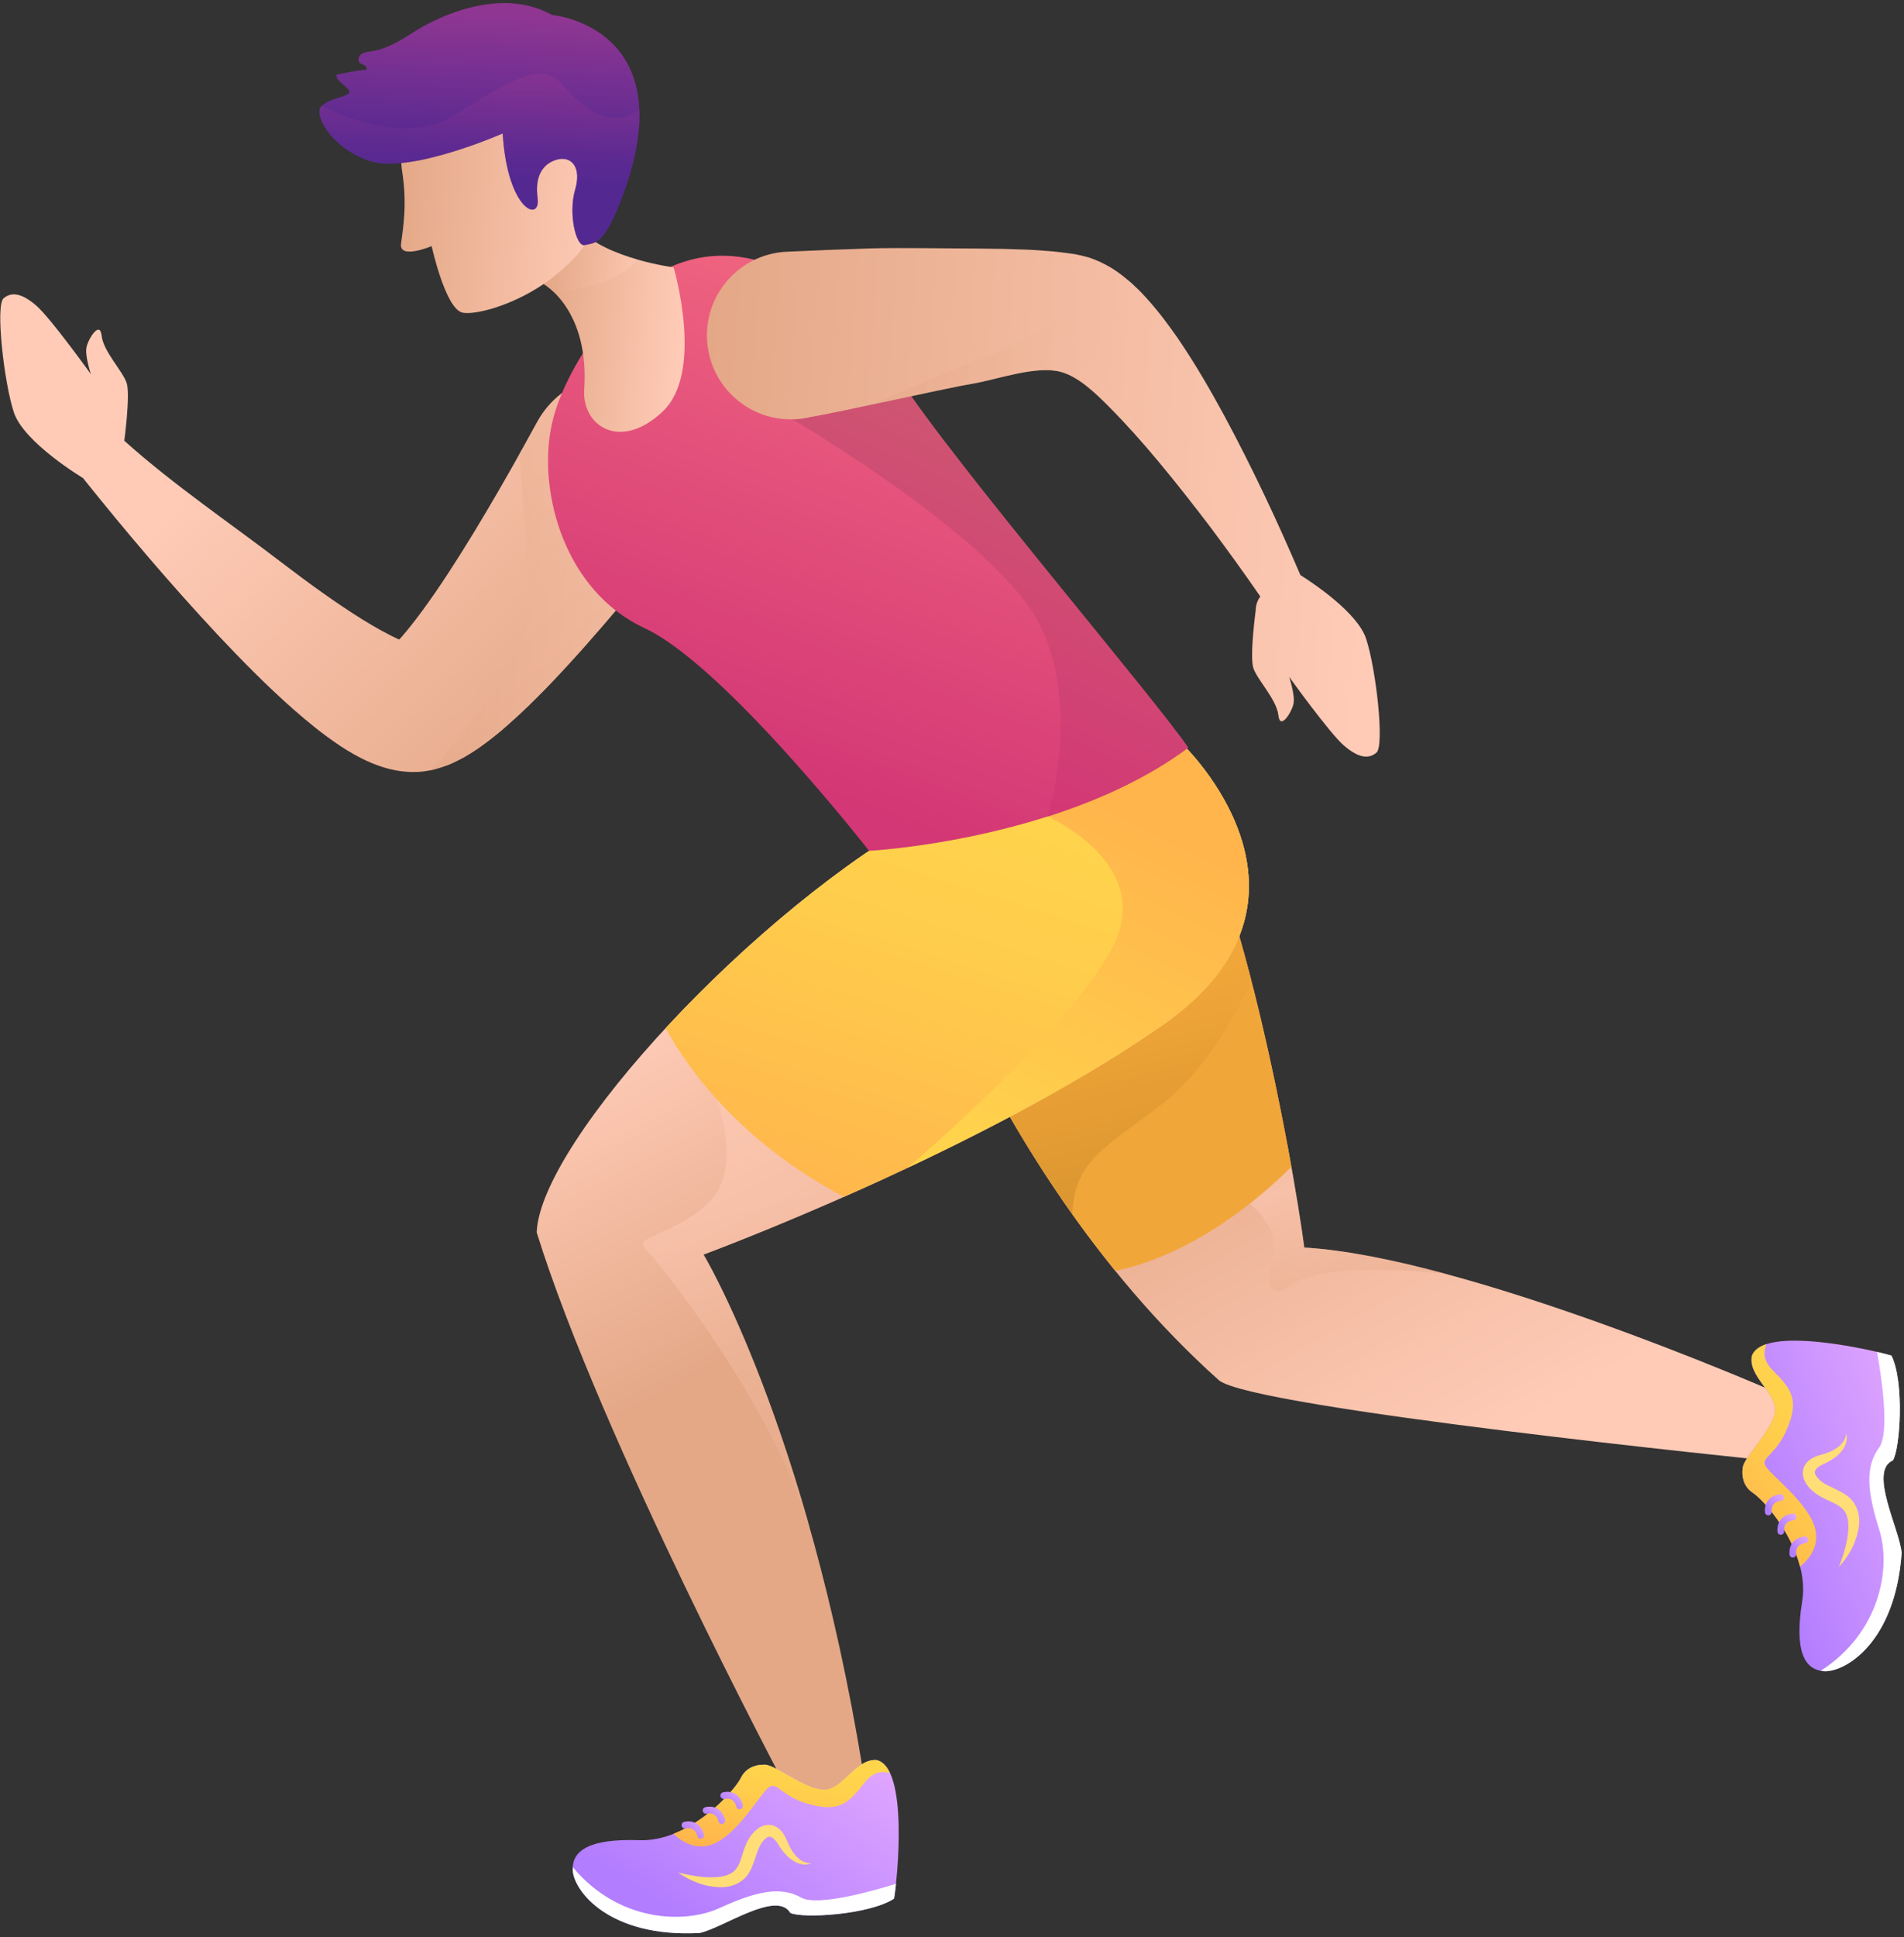 <svg width="474" height="482" viewBox="0 0 474 482" fill="none" xmlns="http://www.w3.org/2000/svg">
<rect x="0" y="0" width="474" height="482" fill="#333333" stroke="none"/>
<path d="M219.292 203.39C219.292 203.39 241.52 287.987 303.457 343.45C311.926 350.412 439.414 363.333 439.414 363.333C439.414 363.333 445.707 361.979 446.237 354.905C446.767 347.831 440.726 345.85 440.726 345.85C440.726 345.85 364.836 312.725 324.707 310.423C321.874 289.103 307.098 204.729 286.797 184.693C266.495 164.643 219.292 203.39 219.292 203.39Z" fill="url(#paint0_linear)"/>
<path d="M433.833 365.426C433.833 365.426 433.122 369.319 436.345 371.426C439.568 373.533 450.632 386.202 448.651 398.438C446.684 410.675 449.112 415.531 454.149 415.824C459.2 416.103 471.813 408.917 473.418 386.411C472.915 380.481 465.116 366.04 471.241 363.375C473.013 360.57 474.157 344.036 470.892 337.311C466.078 335.86 438.898 329.664 436.135 337.38C435.103 342.515 442.526 346.687 441.828 351.403C441.117 356.105 433.722 362.928 433.833 365.426Z" fill="url(#paint1_linear)"/>
<path d="M448.121 389.802C445.805 380.788 438.8 373.03 436.345 371.426C433.121 369.319 433.833 365.426 433.833 365.426C433.721 362.928 441.116 356.105 441.828 351.389C442.54 346.673 435.103 342.501 436.135 337.367C436.637 335.971 437.949 335.036 439.777 334.437C439.037 336.069 438.786 338.427 441.298 340.939C445.916 345.557 447.884 348.138 445.065 355.129C442.247 362.119 438.312 362.51 439.54 364.77C440.768 367.031 450.577 374.175 451.958 380.691C452.907 385.142 450.018 388.281 448.121 389.802Z" fill="url(#paint2_linear)"/>
<path d="M444.074 372.794C444.088 372.724 444.088 372.654 444.088 372.584C444.06 372.124 443.67 371.775 443.209 371.789C443.14 371.789 441.423 371.901 440.293 373.17C439.596 373.966 439.289 375.012 439.386 376.282C439.428 376.742 439.819 377.091 440.279 377.049C440.74 377.007 441.075 376.603 441.047 376.156C440.977 375.361 441.158 374.719 441.549 374.273C442.205 373.533 443.279 373.449 443.293 373.449C443.698 373.449 444.005 373.156 444.074 372.794Z" fill="url(#paint3_linear)"/>
<path d="M447.186 377.621C447.2 377.551 447.2 377.482 447.2 377.412C447.172 376.951 446.781 376.603 446.321 376.617C446.251 376.617 444.535 376.728 443.405 377.998C442.707 378.793 442.4 379.84 442.498 381.109C442.54 381.57 442.93 381.919 443.391 381.877C443.851 381.835 444.2 381.43 444.158 380.984C444.088 380.189 444.27 379.547 444.66 379.1C445.316 378.361 446.391 378.277 446.404 378.277C446.795 378.277 447.116 377.998 447.186 377.621Z" fill="url(#paint4_linear)"/>
<path d="M450.186 383.3C450.2 383.23 450.2 383.16 450.2 383.091C450.172 382.63 449.781 382.281 449.321 382.295C449.251 382.295 447.535 382.407 446.404 383.677C445.707 384.472 445.4 385.518 445.497 386.788C445.539 387.249 445.93 387.597 446.39 387.556C446.851 387.514 447.2 387.109 447.158 386.663C447.088 385.867 447.269 385.239 447.66 384.779C448.316 384.039 449.39 383.956 449.404 383.956C449.795 383.956 450.116 383.663 450.186 383.3Z" fill="url(#paint5_linear)"/>
<path d="M454.148 415.824C453.841 415.81 453.548 415.768 453.255 415.726C468.143 406.21 470.794 389.983 467.864 380.718C464.85 371.161 464.264 365.007 467.78 360.236C470.515 356.524 468.38 342.473 467.292 336.376C468.897 336.753 470.152 337.088 470.892 337.311C474.157 344.036 473.027 360.584 471.241 363.375C465.115 366.026 472.915 380.481 473.417 386.411C471.813 408.917 459.199 416.103 454.148 415.824Z" fill="white"/>
<path d="M459.604 356.72C459.408 358.603 458.055 359.873 456.618 360.682C455.906 361.115 455.083 361.422 454.288 361.701L453.046 362.064C452.572 362.203 452.041 362.371 451.553 362.622C450.576 363.082 449.46 363.892 448.986 365.329C448.497 366.808 449.055 368.273 449.683 369.222C450.939 371.175 452.948 372.291 454.623 373.101C455.488 373.491 456.283 373.84 457.009 374.231C457.371 374.426 457.706 374.621 458.013 374.845C458.292 375.068 458.529 375.277 458.781 375.5C459.688 376.449 460.12 377.914 460.162 379.561C460.19 382.881 459.129 386.44 457.804 389.886C460.315 387.123 462.241 383.705 462.771 379.686C463.064 377.705 462.66 375.319 461.18 373.435C460.818 372.989 460.343 372.584 459.925 372.235C459.492 371.914 459.046 371.621 458.613 371.384C457.734 370.882 456.855 370.477 456.06 370.087C454.427 369.375 453.13 368.594 452.306 367.45C451.888 366.919 451.748 366.473 451.818 366.152C451.874 365.817 452.237 365.301 452.851 364.896C453.144 364.687 453.492 364.519 453.869 364.338C454.316 364.129 454.762 363.933 455.195 363.696C456.046 363.194 456.897 362.678 457.623 361.994C458.348 361.31 459.004 360.515 459.395 359.58C459.757 358.659 459.911 357.613 459.604 356.72Z" fill="#FFDD77"/>
<path opacity="0.5" d="M359.868 316.939C347.813 315.67 328.349 314.93 321.749 319.521C315.149 324.111 315.275 318.418 316.949 311.986C318.624 305.554 311.131 299.47 311.131 299.47C311.131 299.47 315.582 292.075 320.479 284.806C322.558 295.912 323.995 305.093 324.693 310.395C334.767 310.981 347.074 313.493 359.868 316.939Z" fill="url(#paint6_linear)"/>
<path d="M219.292 203.391C219.292 203.391 222.278 200.949 227.05 197.6C233.957 193.679 243.64 188.154 249.961 184.387C263.202 178.54 277.699 175.694 286.797 184.68C302.926 200.6 315.568 257.095 321.498 290.345C312.959 298.773 296.899 312.154 277.658 316.228C235.213 263.974 219.292 203.391 219.292 203.391Z" fill="#F1A639"/>
<path opacity="0.5" d="M241.589 259.648C253.882 249.686 286.853 228.617 286.853 228.617C286.853 228.617 296.62 219.031 304.936 221.152C307.322 228.422 309.526 236.179 311.535 244.007C307.559 252.742 300.094 266.346 289.155 274.787C274.923 285.782 267.584 288.698 266.942 302.093C256.658 287.638 248.287 273.043 241.589 259.648Z" fill="url(#paint7_linear)"/>
<path d="M294.457 185.252C294.457 185.252 334.753 223.595 289.211 255.24C243.668 286.885 175.145 312.168 175.145 312.168C175.145 312.168 200.749 354.557 214.758 440.102C213.753 444.177 215.372 446.158 208.66 448.656C201.949 451.153 195.67 444.707 195.67 444.707C195.67 444.707 149.486 357.85 133.608 306.629C134.487 283.913 188.484 225.464 232.073 202.121C266.998 186.229 294.457 185.252 294.457 185.252Z" fill="url(#paint8_linear)"/>
<path d="M190.103 439.098C190.103 439.098 186.154 438.875 184.466 442.335C182.778 445.795 171.56 458.325 159.169 457.879C146.779 457.432 142.259 460.432 142.593 465.469C142.928 470.506 151.621 482.157 174.155 480.971C179.987 479.729 193.354 470.227 196.745 475.976C199.745 477.399 216.293 476.492 222.572 472.418C223.423 467.464 226.213 439.726 218.232 437.94C213 437.549 209.791 445.433 205.019 445.307C200.247 445.181 192.559 438.679 190.103 439.098Z" fill="url(#paint9_linear)"/>
<path d="M167.667 456.287C176.332 452.883 183.169 444.972 184.452 442.335C186.141 438.874 190.089 439.097 190.089 439.097C192.559 438.679 200.233 445.181 205.005 445.307C209.777 445.432 212.986 437.549 218.218 437.939C219.67 438.26 220.758 439.446 221.567 441.19C219.865 440.646 217.493 440.688 215.302 443.493C211.284 448.641 208.968 450.902 201.684 448.976C194.401 447.051 193.536 443.186 191.443 444.679C189.35 446.172 183.462 456.79 177.183 458.966C172.871 460.459 169.411 457.99 167.667 456.287Z" fill="url(#paint10_linear)"/>
<path d="M184.047 450.176C184.117 450.176 184.187 450.176 184.257 450.162C184.717 450.078 185.01 449.646 184.94 449.199C184.927 449.13 184.62 447.427 183.21 446.479C182.331 445.879 181.257 445.711 180.015 445.962C179.569 446.06 179.276 446.492 179.359 446.953C179.457 447.399 179.903 447.692 180.35 447.609C181.131 447.441 181.787 447.539 182.275 447.874C183.099 448.432 183.294 449.492 183.308 449.506C183.364 449.883 183.685 450.148 184.047 450.176Z" fill="url(#paint11_linear)"/>
<path d="M179.639 453.86C179.708 453.86 179.778 453.86 179.848 453.846C180.308 453.762 180.601 453.329 180.531 452.883C180.518 452.813 180.211 451.111 178.801 450.162C177.922 449.562 176.848 449.395 175.606 449.646C175.16 449.744 174.867 450.176 174.95 450.636C175.048 451.097 175.495 451.376 175.941 451.292C176.722 451.125 177.378 451.223 177.867 451.557C178.69 452.116 178.885 453.176 178.899 453.19C178.941 453.553 179.262 453.832 179.639 453.86Z" fill="url(#paint12_linear)"/>
<path d="M174.378 457.529C174.448 457.529 174.518 457.529 174.587 457.515C175.048 457.431 175.341 456.999 175.271 456.552C175.257 456.483 174.936 454.794 173.541 453.832C172.662 453.232 171.588 453.064 170.346 453.315C169.899 453.413 169.606 453.845 169.69 454.306C169.788 454.752 170.234 455.045 170.681 454.962C171.462 454.794 172.118 454.892 172.606 455.227C173.415 455.785 173.625 456.845 173.639 456.859C173.681 457.236 174.001 457.501 174.378 457.529Z" fill="url(#paint13_linear)"/>
<path d="M142.593 465.468C142.579 465.161 142.565 464.868 142.593 464.575C153.867 478.179 170.29 478.807 179.136 474.761C188.247 470.589 194.275 469.249 199.452 472.152C203.47 474.412 217.158 470.561 223.06 468.733C222.879 470.38 222.711 471.663 222.586 472.417C216.307 476.491 199.758 477.398 196.759 475.975C193.368 470.226 180.001 479.728 174.169 480.97C151.607 482.156 142.928 470.505 142.593 465.468Z" fill="white"/>
<path d="M201.921 463.613C200.024 463.655 198.6 462.469 197.624 461.129C197.107 460.474 196.703 459.706 196.326 458.939L195.81 457.753C195.614 457.306 195.377 456.804 195.07 456.343C194.484 455.437 193.549 454.432 192.056 454.125C190.536 453.818 189.14 454.558 188.289 455.297C186.503 456.776 185.638 458.925 185.052 460.683C184.773 461.59 184.522 462.427 184.229 463.194C184.089 463.585 183.922 463.934 183.74 464.269C183.545 464.576 183.378 464.827 183.182 465.106C182.359 466.125 180.964 466.738 179.317 466.976C176.024 467.408 172.355 466.794 168.783 465.901C171.839 468.05 175.452 469.543 179.527 469.571C181.536 469.627 183.852 468.915 185.54 467.227C185.945 466.808 186.28 466.292 186.573 465.832C186.838 465.371 187.075 464.897 187.257 464.422C187.647 463.487 187.94 462.567 188.233 461.729C188.736 460.027 189.363 458.632 190.382 457.669C190.856 457.195 191.275 456.985 191.61 457.013C191.945 457.027 192.517 457.32 192.991 457.878C193.242 458.143 193.438 458.464 193.675 458.827C193.94 459.246 194.177 459.664 194.47 460.055C195.07 460.836 195.684 461.618 196.466 462.26C197.233 462.887 198.112 463.446 199.075 463.725C200.01 464.004 201.056 464.018 201.921 463.613Z" fill="#FFDD77"/>
<path opacity="0.5" d="M160.495 310.549C157.453 307.73 168.225 307.214 176.583 299.052C184.94 290.889 178.494 273.559 178.494 273.559L194.693 265.271C194.693 265.271 214.228 285.015 221.26 292.745C195.433 304.661 175.159 312.153 175.159 312.153C175.159 312.153 188.833 334.813 201.67 380.397C191.345 347.622 163.313 313.172 160.495 310.549Z" fill="url(#paint14_linear)"/>
<path d="M165.713 255.812C184.927 235.05 209.847 214.023 232.06 202.121C266.998 186.229 294.457 185.252 294.457 185.252C294.457 185.252 334.753 223.595 289.211 255.24C264.737 272.249 233.636 287.401 210.084 297.81C183.224 283.606 170.485 264.644 165.713 255.812Z" fill="url(#paint15_linear)"/>
<path d="M277.169 235.259C287.369 214.79 260.802 203.153 260.802 203.153C260.802 203.153 260.914 197.558 263.719 190.693C282.234 185.684 294.457 185.237 294.457 185.237C294.457 185.237 334.753 223.58 289.211 255.225C269.928 268.634 246.529 280.871 225.934 290.554C226.115 290.429 266.984 255.7 277.169 235.259Z" fill="url(#paint16_linear)"/>
<path d="M0.873 74.242C2.896 72.498 5.533 72.986 9.091 76.098C12.649 79.209 22.612 93.078 22.612 93.078C22.612 93.078 21.119 88.558 21.524 86.465C21.914 84.358 24.886 79.614 25.305 83.535C25.723 87.455 30.565 92.353 31.528 95.269C32.491 98.185 30.942 109.668 30.942 109.668C43.304 120.747 57.383 130.207 70.429 140.211C76.959 145.193 83.586 149.992 90.158 154.095C93.325 156.048 96.521 157.862 99.381 159.132C99.674 158.811 99.995 158.476 100.358 158.029L101.097 157.164L101.893 156.188C104.013 153.564 106.246 150.495 108.436 147.327C112.818 140.923 117.087 134.044 121.231 127.04C125.375 120.036 129.422 112.878 133.37 105.65C133.482 105.441 133.594 105.245 133.705 105.036C139.9 93.665 154.356 89.785 165.378 96.567C176.834 103.613 179.652 119.073 171.364 129.677C171.169 129.928 170.974 130.179 170.778 130.417C165.434 137.24 159.979 143.993 154.356 150.69C148.705 157.388 142.9 164.029 136.58 170.615C133.37 173.922 130.063 177.201 126.254 180.535L124.817 181.791L123.241 183.075C122.25 183.898 121.022 184.805 119.808 185.684L118.873 186.34L117.785 187.051C117.018 187.526 116.39 187.944 115.511 188.447C114.548 188.963 113.571 189.451 112.58 189.912C112.19 190.121 111.297 190.442 110.627 190.679C109.902 190.93 109.176 191.168 108.436 191.363C108.032 191.475 107.795 191.558 107.237 191.656C106.734 191.754 106.218 191.837 105.702 191.907C104.613 192.075 103.79 192.089 102.911 192.089C102.493 192.089 102.018 192.089 101.627 192.061L100.525 191.963C99.786 191.893 99.06 191.795 98.488 191.67C95.935 191.196 94.149 190.512 92.488 189.842C89.265 188.475 86.851 187.01 84.619 185.545C80.224 182.614 76.638 179.629 73.163 176.601C66.299 170.545 60.187 164.308 54.229 157.988C42.383 145.29 31.388 132.356 20.645 118.933C20.645 118.933 5.966 110.157 3.455 102.622C0.971 95.102 -1.15 75.986 0.873 74.242Z" fill="url(#paint17_linear)"/>
<path opacity="0.5" d="M131.989 150.481C131.528 140.239 130.035 122.282 129.24 113.059C130.621 110.589 132.017 108.12 133.37 105.636C133.482 105.427 133.593 105.231 133.705 105.022C139.314 94.711 151.704 90.595 162.197 94.948C165.867 98.227 169.229 101.827 171.364 104.757C173.038 107.059 174.643 111.636 176.094 117.022C175.857 121.445 174.336 125.868 171.378 129.649C171.183 129.9 170.987 130.151 170.792 130.388C165.448 137.211 159.992 143.965 154.369 150.662C148.718 157.359 142.914 164.001 136.593 170.587C133.384 173.894 130.077 177.173 126.268 180.507L124.831 181.763L123.254 183.047C122.264 183.87 121.036 184.777 119.822 185.656L118.887 186.312L117.799 187.023C117.031 187.498 116.403 187.916 115.524 188.419C114.562 188.935 113.585 189.423 112.594 189.884C112.204 190.093 111.311 190.414 110.641 190.651C109.915 190.902 109.19 191.14 108.45 191.335C108.046 191.447 107.808 191.53 107.25 191.628C107.25 191.642 132.631 164.685 131.989 150.481Z" fill="url(#paint18_linear)"/>
<path d="M155.29 74.256C155.29 74.256 140.068 90.735 137.11 106.85C134.152 122.966 140.654 147.091 160.495 156.313C180.336 165.536 216.349 211.707 216.349 211.707C216.349 211.707 264.709 209.167 295.783 186.047C287.523 173.824 237.417 115.222 223.716 94C210.028 72.763 182.052 49.601 155.29 74.256Z" fill="url(#paint19_linear)"/>
<path d="M135.31 70.656C135.31 70.656 146.933 77.047 145.412 97.237C145.077 106.195 154.607 112.236 165.002 102.371C175.397 92.507 167.695 66.526 167.695 66.526C167.695 66.526 151.216 64.391 144.435 57.234C138.812 56.466 135.31 70.656 135.31 70.656Z" fill="url(#paint20_linear)"/>
<path opacity="0.5" d="M144.421 57.219C147.826 60.819 153.686 63.149 158.667 64.573C154.035 70.489 144.254 72.191 137.863 72.651C136.398 71.256 135.324 70.642 135.324 70.642C135.324 70.642 138.812 56.466 144.421 57.219Z" fill="url(#paint21_linear)"/>
<path d="M146.374 12.653C146.374 12.653 133.747 2.342 118.148 9.054C102.548 15.751 98.809 34.406 100.106 42.583C101.404 50.759 100.358 56.661 99.841 60.666C99.325 64.67 107.46 61.238 107.46 61.238C107.46 61.238 110.766 76.349 114.924 77.73C119.068 79.111 144.044 72.26 151.23 50.257C151.216 50.229 159.044 28.058 146.374 12.653Z" fill="url(#paint22_linear)"/>
<path d="M80.098 26.328C82.247 24.486 84.981 24.402 86.642 23.37C88.302 22.351 83.14 20.23 83.837 18.57C86.195 18.096 88.819 17.468 91.218 17.37C91.456 16.979 91.121 16.477 90.716 16.254C90.311 16.03 89.837 15.933 89.516 15.612C88.93 14.998 89.293 13.924 89.99 13.435C90.688 12.961 91.567 12.891 92.404 12.78C96.283 12.207 99.716 10.073 103.023 7.966C103.023 7.966 122.096 -4.871 137.472 3.738C144.03 4.45 170.792 11.566 153.421 52.699C149.765 61.112 147.812 60.401 145.593 60.973C143.374 61.545 141.449 53.076 143.165 47.243C144.881 41.397 142.091 38.844 138.826 39.667C135.561 40.49 133.007 43.281 133.831 49.322C134.654 55.35 126.352 52.587 125.138 33.207C125.138 33.207 101.864 43.448 91.916 40.016C81.996 36.569 77.949 28.17 80.098 26.328Z" fill="url(#paint23_linear)"/>
<path opacity="0.5" d="M112.915 28.783C126.143 20.467 134.431 15.416 139.091 20.174C143.375 24.541 150.365 33.331 159.169 27.332C159.434 33.876 157.886 42.164 153.435 52.712C149.779 61.126 147.826 60.414 145.607 60.986C143.389 61.558 141.463 53.089 143.179 47.257C144.896 41.41 142.105 38.857 138.84 39.68C135.575 40.503 133.022 43.294 133.845 49.336C134.668 55.363 126.366 52.6 125.152 33.22C125.152 33.22 101.879 43.461 91.93 40.029C81.982 36.596 77.935 28.197 80.084 26.355C80.098 26.327 99.688 37.099 112.915 28.783Z" fill="url(#paint24_linear)"/>
<path d="M210.488 86.925C212.358 86.13 215.121 86.074 218.288 86.465C220.283 88.948 222.111 91.488 223.73 93.999C237.431 115.222 287.537 173.824 295.797 186.047C285.262 193.888 272.746 199.344 260.789 203.167C260.803 203.111 271.044 170.252 255.096 149.518C239.134 128.77 197.317 104.38 197.317 104.38C193.005 90.929 202.075 90.525 210.488 86.925Z" fill="url(#paint25_linear)"/>
<path d="M195.852 62.633C202.8 62.312 209.735 62.033 216.739 61.809C224.162 61.6 236.622 61.837 244.198 61.851L249.947 61.935C251.873 61.977 253.896 62.075 255.849 62.13C257.817 62.2 260.021 62.396 262.086 62.549C263.202 62.647 264.528 62.828 265.728 62.982L267.57 63.233C268.756 63.456 269.956 63.749 271.128 64.084C275.286 65.507 277.951 67.377 280.002 69.037L281.564 70.321L282.89 71.577C283.811 72.428 284.578 73.251 285.332 74.088C288.36 77.409 290.773 80.674 293.062 83.939C297.527 90.469 301.308 97.013 304.88 103.599C311.87 116.617 317.996 129.677 323.73 143.085C326.87 145.067 337.906 152.406 340.069 158.866C342.581 166.401 344.701 185.516 342.678 187.26C340.655 189.005 338.018 188.516 334.46 185.405C330.902 182.293 320.94 168.424 320.94 168.424C320.94 168.424 322.433 172.945 322.028 175.038C321.637 177.145 318.665 181.889 318.247 177.968C317.828 174.047 312.986 169.15 312.024 166.233C311.061 163.317 312.61 151.834 312.61 151.834C312.61 150.55 313.056 149.406 313.74 148.401C305.745 136.835 297.234 125.407 288.346 114.733C284.425 110.045 280.364 105.468 276.039 101.129C272.844 97.92 268.56 93.72 264.081 92.52C257.914 90.874 248.329 94.418 242.133 95.464C234.92 96.678 208.242 102.734 202.033 103.71C190.187 106.71 178.313 98.98 176.29 86.925C174.197 74.604 183.364 63.219 195.852 62.633Z" fill="url(#paint26_linear)"/>
<path opacity="0.5" d="M243.724 89.422C251.956 86.255 257.579 83.325 261.151 80.506C264.709 77.674 266.732 85.055 269.104 87.804C271.476 90.552 307.489 139.611 307.489 139.611C301.336 131.072 294.931 122.686 288.304 114.747C284.383 110.059 280.323 105.482 275.997 101.143C272.802 97.934 268.518 93.734 264.039 92.534C257.872 90.887 248.287 94.431 242.091 95.478C237.808 96.189 226.701 98.617 217.074 100.668C217.088 100.668 235.506 92.59 243.724 89.422Z" fill="url(#paint27_linear)"/>
<defs>
<linearGradient id="paint0_linear" x1="375.937" y1="361.356" x2="310.335" y2="248.412" gradientUnits="userSpaceOnUse">
<stop offset="0.028" stop-color="#FFCBB7"/>
<stop offset="1" stop-color="#E4A887"/>
</linearGradient>
<linearGradient id="paint1_linear" x1="470.253" y1="334.635" x2="425.126" y2="352.165" gradientUnits="userSpaceOnUse">
<stop offset="0.003" stop-color="#DFA5FF"/>
<stop offset="1" stop-color="#B27DFF"/>
</linearGradient>
<linearGradient id="paint2_linear" x1="444.346" y1="336.668" x2="413.377" y2="361.927" gradientUnits="userSpaceOnUse">
<stop offset="0.013" stop-color="#FFD54C"/>
<stop offset="0.377" stop-color="#FFCD4C"/>
<stop offset="0.957" stop-color="#FFB64C"/>
<stop offset="1" stop-color="#FFB44C"/>
</linearGradient>
<linearGradient id="paint3_linear" x1="443.712" y1="371.856" x2="439.65" y2="374.79" gradientUnits="userSpaceOnUse">
<stop offset="0.003" stop-color="#DFA5FF"/>
<stop offset="1" stop-color="#B27DFF"/>
</linearGradient>
<linearGradient id="paint4_linear" x1="446.823" y1="376.683" x2="442.761" y2="379.618" gradientUnits="userSpaceOnUse">
<stop offset="0.003" stop-color="#DFA5FF"/>
<stop offset="1" stop-color="#B27DFF"/>
</linearGradient>
<linearGradient id="paint5_linear" x1="449.823" y1="382.362" x2="445.761" y2="385.297" gradientUnits="userSpaceOnUse">
<stop offset="0.003" stop-color="#DFA5FF"/>
<stop offset="1" stop-color="#B27DFF"/>
</linearGradient>
<linearGradient id="paint6_linear" x1="331.816" y1="293.318" x2="339.263" y2="323.397" gradientUnits="userSpaceOnUse">
<stop offset="0.028" stop-color="#FFCBB7"/>
<stop offset="1" stop-color="#E4A887"/>
</linearGradient>
<linearGradient id="paint7_linear" x1="275.318" y1="246.826" x2="288.273" y2="299.157" gradientUnits="userSpaceOnUse">
<stop offset="0.016" stop-color="#F1A639"/>
<stop offset="1" stop-color="#C48427"/>
</linearGradient>
<linearGradient id="paint8_linear" x1="202.155" y1="230.767" x2="242.016" y2="306.29" gradientUnits="userSpaceOnUse">
<stop offset="0.028" stop-color="#FFCBB7"/>
<stop offset="1" stop-color="#E4A887"/>
</linearGradient>
<linearGradient id="paint9_linear" x1="217.262" y1="438.477" x2="185.04" y2="487.337" gradientUnits="userSpaceOnUse">
<stop offset="0.003" stop-color="#DFA5FF"/>
<stop offset="1" stop-color="#B27DFF"/>
</linearGradient>
<linearGradient id="paint10_linear" x1="198.695" y1="438.792" x2="194.811" y2="462.717" gradientUnits="userSpaceOnUse">
<stop offset="0.013" stop-color="#FFD54C"/>
<stop offset="0.377" stop-color="#FFCD4C"/>
<stop offset="0.957" stop-color="#FFB64C"/>
<stop offset="1" stop-color="#FFB44C"/>
</linearGradient>
<linearGradient id="paint11_linear" x1="184.503" y1="445.905" x2="180.99" y2="449.573" gradientUnits="userSpaceOnUse">
<stop offset="0.003" stop-color="#DFA5FF"/>
<stop offset="1" stop-color="#B27DFF"/>
</linearGradient>
<linearGradient id="paint12_linear" x1="180.094" y1="449.588" x2="176.581" y2="453.256" gradientUnits="userSpaceOnUse">
<stop offset="0.003" stop-color="#DFA5FF"/>
<stop offset="1" stop-color="#B27DFF"/>
</linearGradient>
<linearGradient id="paint13_linear" x1="174.834" y1="453.258" x2="171.321" y2="456.926" gradientUnits="userSpaceOnUse">
<stop offset="0.003" stop-color="#DFA5FF"/>
<stop offset="1" stop-color="#B27DFF"/>
</linearGradient>
<linearGradient id="paint14_linear" x1="189.809" y1="298.027" x2="210.592" y2="381.977" gradientUnits="userSpaceOnUse">
<stop offset="0.028" stop-color="#FFCBB7"/>
<stop offset="1" stop-color="#E4A887"/>
</linearGradient>
<linearGradient id="paint15_linear" x1="249.295" y1="189.789" x2="212.411" y2="306.697" gradientUnits="userSpaceOnUse">
<stop offset="0.013" stop-color="#FFD54C"/>
<stop offset="0.377" stop-color="#FFCD4C"/>
<stop offset="0.957" stop-color="#FFB64C"/>
<stop offset="1" stop-color="#FFB44C"/>
</linearGradient>
<linearGradient id="paint16_linear" x1="274.849" y1="189.483" x2="226.486" y2="285.362" gradientUnits="userSpaceOnUse">
<stop offset="0.057" stop-color="#FFB44C"/>
<stop offset="1" stop-color="#FFD54C"/>
</linearGradient>
<linearGradient id="paint17_linear" x1="73.511" y1="89.841" x2="159.305" y2="177.311" gradientUnits="userSpaceOnUse">
<stop offset="0.028" stop-color="#FFCBB7"/>
<stop offset="1" stop-color="#E4A887"/>
</linearGradient>
<linearGradient id="paint18_linear" x1="173.945" y1="145.67" x2="111.049" y2="140.952" gradientUnits="userSpaceOnUse">
<stop offset="0.028" stop-color="#FFCBB7"/>
<stop offset="1" stop-color="#E4A887"/>
</linearGradient>
<linearGradient id="paint19_linear" x1="288.698" y1="89.036" x2="243.12" y2="212.194" gradientUnits="userSpaceOnUse">
<stop offset="0.024" stop-color="#F16680"/>
<stop offset="1" stop-color="#D33775"/>
</linearGradient>
<linearGradient id="paint20_linear" x1="170.667" y1="83.943" x2="134.513" y2="81.231" gradientUnits="userSpaceOnUse">
<stop offset="0.028" stop-color="#FFCBB7"/>
<stop offset="1" stop-color="#E4A887"/>
</linearGradient>
<linearGradient id="paint21_linear" x1="158.533" y1="66.244" x2="135.765" y2="64.537" gradientUnits="userSpaceOnUse">
<stop offset="0.028" stop-color="#FFCBB7"/>
<stop offset="1" stop-color="#E4A887"/>
</linearGradient>
<linearGradient id="paint22_linear" x1="153.005" y1="44.581" x2="99.681" y2="40.581" gradientUnits="userSpaceOnUse">
<stop offset="0.028" stop-color="#FFCBB7"/>
<stop offset="1" stop-color="#E4A887"/>
</linearGradient>
<linearGradient id="paint23_linear" x1="123.31" y1="3.617" x2="121.461" y2="38.29" gradientUnits="userSpaceOnUse">
<stop stop-color="#8F3692"/>
<stop offset="1" stop-color="#542891"/>
</linearGradient>
<linearGradient id="paint24_linear" x1="123.307" y1="20.355" x2="122.378" y2="44.957" gradientUnits="userSpaceOnUse">
<stop stop-color="#8F3692"/>
<stop offset="1" stop-color="#542891"/>
</linearGradient>
<linearGradient id="paint25_linear" x1="291.369" y1="106.292" x2="248.937" y2="197.029" gradientUnits="userSpaceOnUse">
<stop offset="0.024" stop-color="#CD5C71"/>
<stop offset="1" stop-color="#D33775"/>
</linearGradient>
<linearGradient id="paint26_linear" x1="347.55" y1="128.896" x2="173.477" y2="115.838" gradientUnits="userSpaceOnUse">
<stop offset="0.028" stop-color="#FFCBB7"/>
<stop offset="1" stop-color="#E4A887"/>
</linearGradient>
<linearGradient id="paint27_linear" x1="309.602" y1="111.572" x2="216.789" y2="104.61" gradientUnits="userSpaceOnUse">
<stop offset="0.028" stop-color="#FFCBB7"/>
<stop offset="1" stop-color="#E4A887"/>
</linearGradient>
</defs>
</svg>
